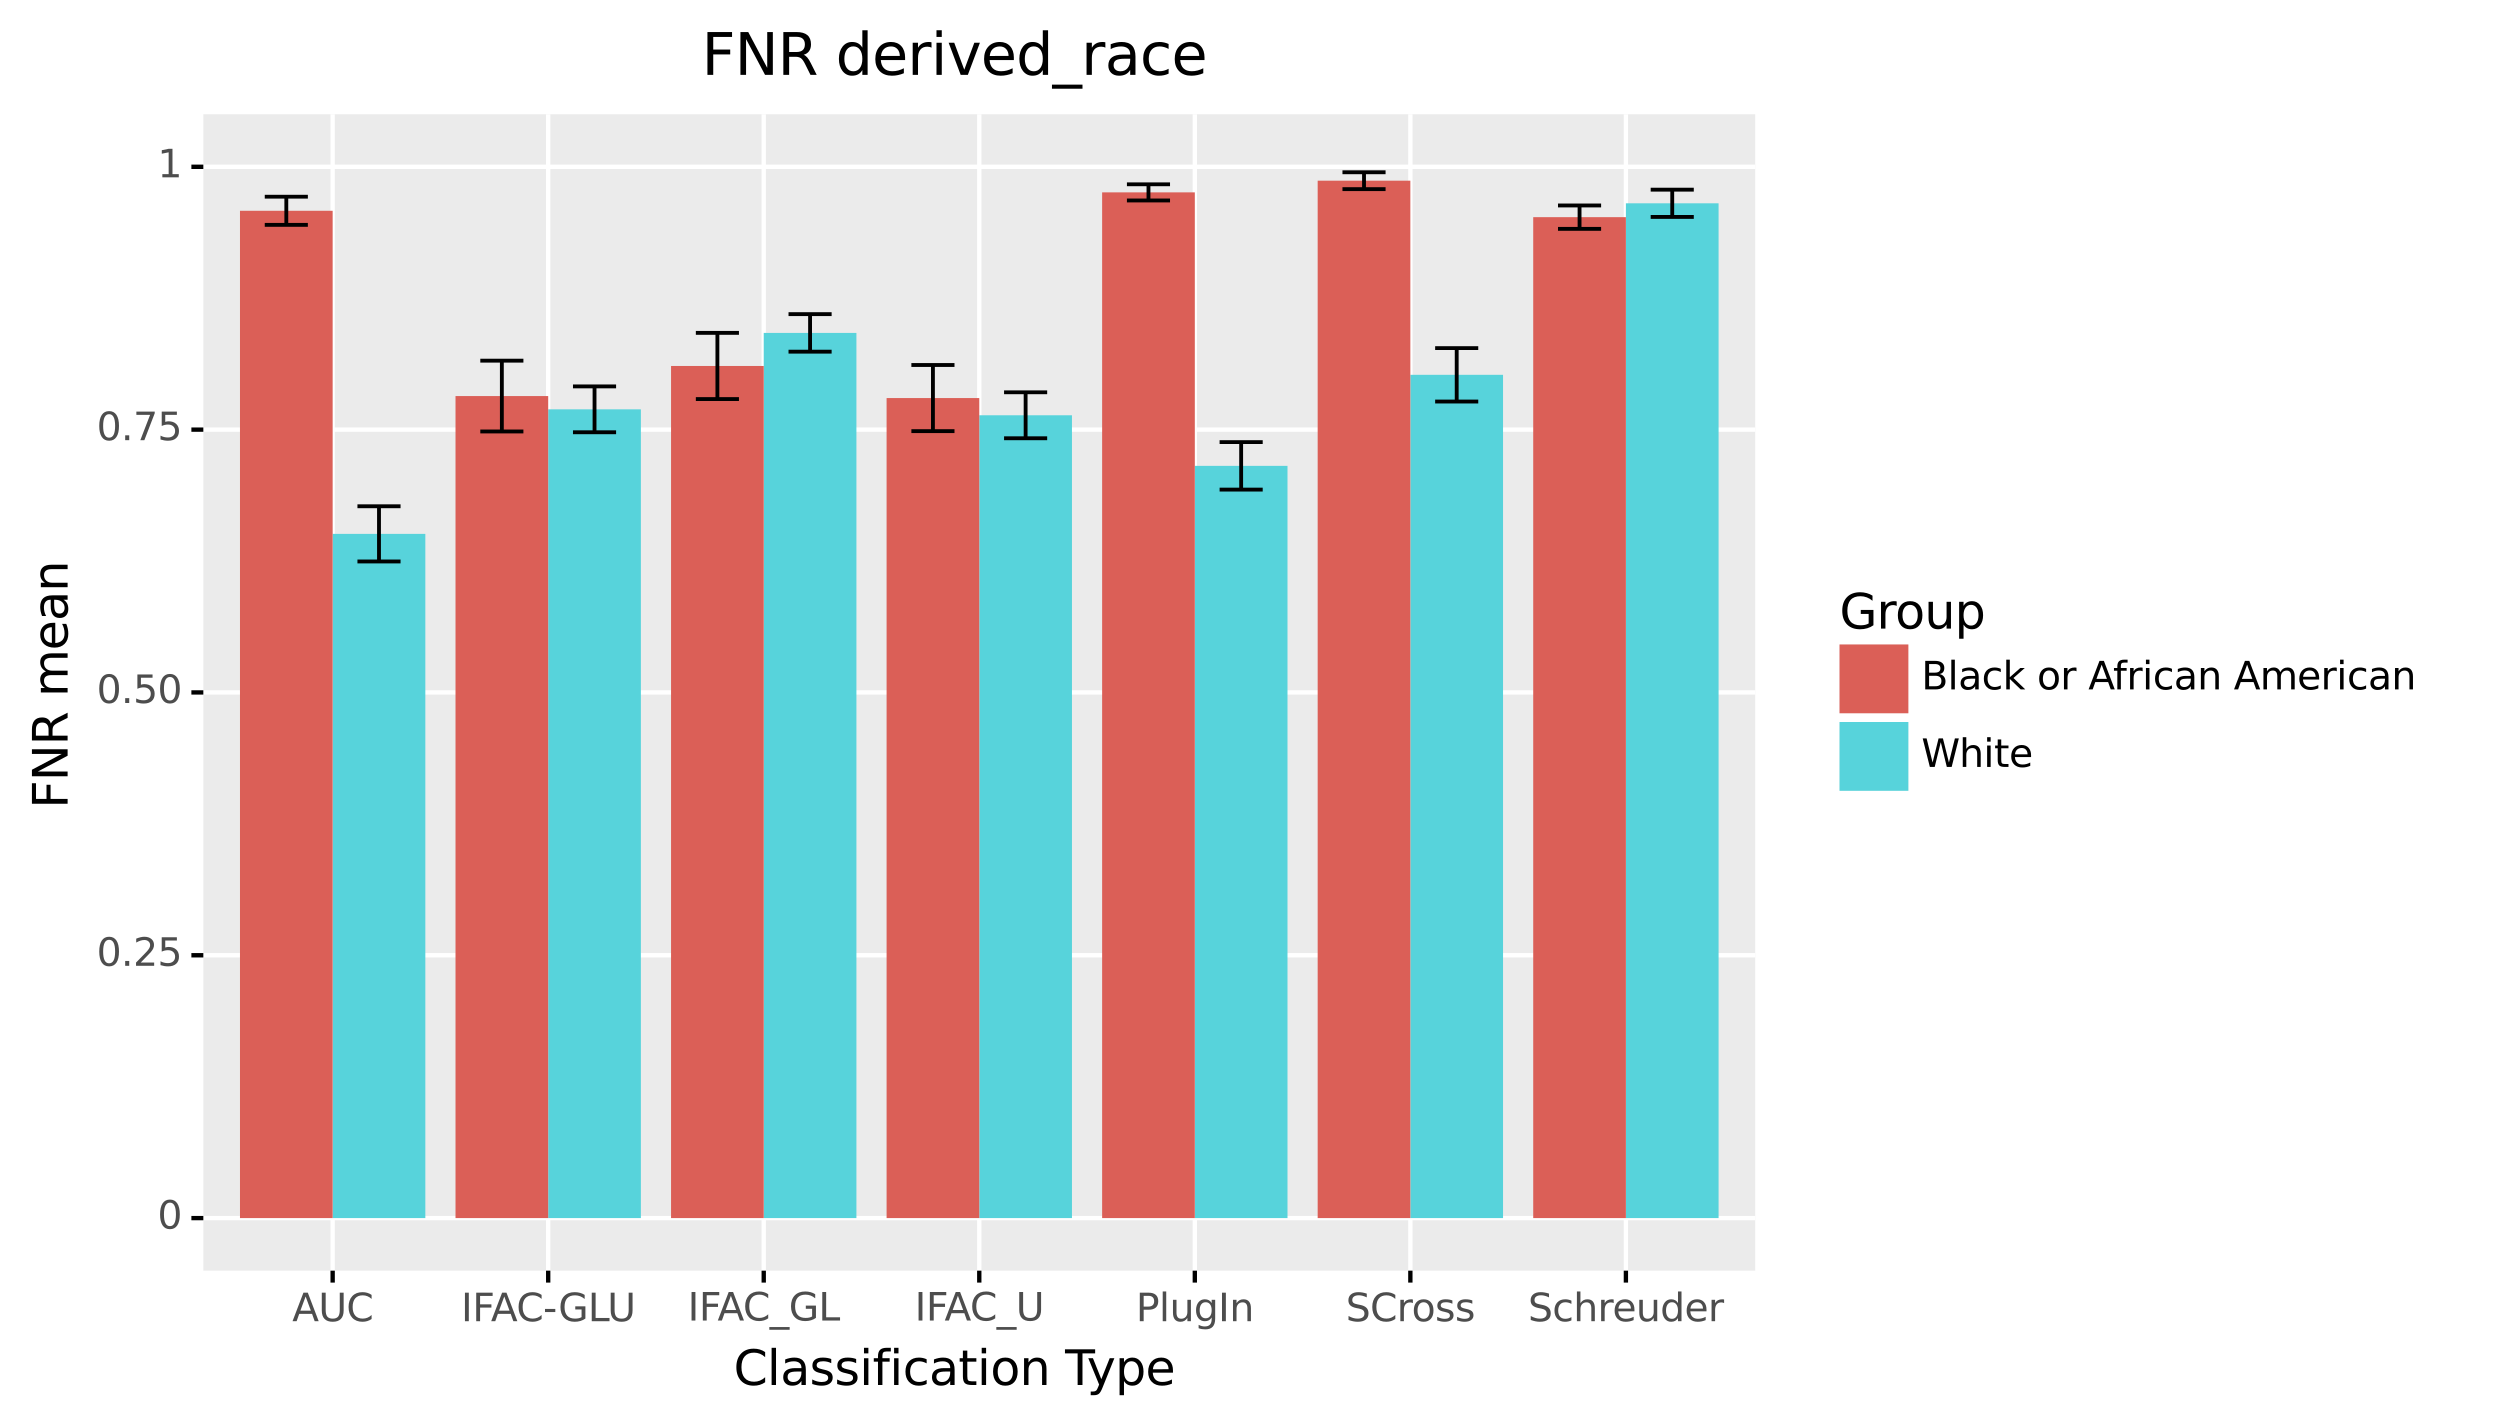 <?xml version="1.0" encoding="utf-8" standalone="no"?>
<!DOCTYPE svg PUBLIC "-//W3C//DTD SVG 1.1//EN"
  "http://www.w3.org/Graphics/SVG/1.1/DTD/svg11.dtd">
<svg xmlns:xlink="http://www.w3.org/1999/xlink" width="575.298pt" height="328.203pt" viewBox="0 0 575.298 328.203" xmlns="http://www.w3.org/2000/svg" version="1.1">
 <rect x="0" y="0" width="575.298" height="328.203" fill="#808080" stroke="none"/>
 <defs>
  <style type="text/css">*{stroke-linejoin: round; stroke-linecap: butt}</style>
 </defs>
 <g id="figure_1">
  <g id="patch_1">
   <path d="M 0 328.203 
L 575.298 328.203 
L 575.298 0 
L 0 0 
z
" style="fill: #ffffff; stroke: #ffffff; stroke-linejoin: miter"/>
  </g>
  <g id="axes_1">
   <g id="patch_2">
    <path d="M 46.79 292.401 
L 403.91 292.401 
L 403.91 26.289 
L 46.79 26.289 
z
" style="fill: #ebebeb"/>
   </g>
   <g id="matplotlib.axis_1">
    <g id="xtick_1">
     <g id="line2d_1">
      <path d="M 76.55 292.401 
L 76.55 26.289 
" clip-path="url(#p92690971a1)" style="fill: none; stroke: #ffffff"/>
     </g>
     <g id="line2d_2">
      <path d="M 76.55 292.401 
" style="fill: none; stroke: #333333; stroke-width: 1.5"/>
      <defs>
       <path id="m8b3fe64eb5" d="M 0 0 
L 0 2.75 
" style="stroke: #000000"/>
      </defs>
      <g>
       <use xlink:href="#m8b3fe64eb5" x="76.55" y="292.401" style="fill: #333333; stroke: #000000"/>
      </g>
     </g>
     <g id="text_1">
      <!-- AUC -->
      <g style="fill: #4d4d4d" transform="translate(67.247 304.038)scale(0.088 -0.088)">
       <defs>
        <path id="DejaVuSans-41" d="M 2188 4044 
L 1331 1722 
L 3047 1722 
L 2188 4044 
z
M 1831 4666 
L 2547 4666 
L 4325 0 
L 3669 0 
L 3244 1197 
L 1141 1197 
L 716 0 
L 50 0 
L 1831 4666 
z
" transform="scale(0.016)"/>
        <path id="DejaVuSans-55" d="M 556 4666 
L 1191 4666 
L 1191 1831 
Q 1191 1081 1462 751 
Q 1734 422 2344 422 
Q 2950 422 3222 751 
Q 3494 1081 3494 1831 
L 3494 4666 
L 4128 4666 
L 4128 1753 
Q 4128 841 3676 375 
Q 3225 -91 2344 -91 
Q 1459 -91 1007 375 
Q 556 841 556 1753 
L 556 4666 
z
" transform="scale(0.016)"/>
        <path id="DejaVuSans-43" d="M 4122 4306 
L 4122 3641 
Q 3803 3938 3442 4084 
Q 3081 4231 2675 4231 
Q 1875 4231 1450 3742 
Q 1025 3253 1025 2328 
Q 1025 1406 1450 917 
Q 1875 428 2675 428 
Q 3081 428 3442 575 
Q 3803 722 4122 1019 
L 4122 359 
Q 3791 134 3420 21 
Q 3050 -91 2638 -91 
Q 1578 -91 968 557 
Q 359 1206 359 2328 
Q 359 3453 968 4101 
Q 1578 4750 2638 4750 
Q 3056 4750 3426 4639 
Q 3797 4528 4122 4306 
z
" transform="scale(0.016)"/>
       </defs>
       <use xlink:href="#DejaVuSans-41"/>
       <use xlink:href="#DejaVuSans-55" x="68.408"/>
       <use xlink:href="#DejaVuSans-43" x="141.602"/>
      </g>
     </g>
    </g>
    <g id="xtick_2">
     <g id="line2d_3">
      <path d="M 126.15 292.401 
L 126.15 26.289 
" clip-path="url(#p92690971a1)" style="fill: none; stroke: #ffffff"/>
     </g>
     <g id="line2d_4">
      <path d="M 126.15 292.401 
" style="fill: none; stroke: #333333; stroke-width: 1.5"/>
      <g>
       <use xlink:href="#m8b3fe64eb5" x="126.15" y="292.401" style="fill: #333333; stroke: #000000"/>
      </g>
     </g>
     <g id="text_2">
      <!-- IFAC-GLU -->
      <g style="fill: #4d4d4d" transform="translate(106.109 304.038)scale(0.088 -0.088)">
       <defs>
        <path id="DejaVuSans-49" d="M 628 4666 
L 1259 4666 
L 1259 0 
L 628 0 
L 628 4666 
z
" transform="scale(0.016)"/>
        <path id="DejaVuSans-46" d="M 628 4666 
L 3309 4666 
L 3309 4134 
L 1259 4134 
L 1259 2759 
L 3109 2759 
L 3109 2228 
L 1259 2228 
L 1259 0 
L 628 0 
L 628 4666 
z
" transform="scale(0.016)"/>
        <path id="DejaVuSans-2d" d="M 313 2009 
L 1997 2009 
L 1997 1497 
L 313 1497 
L 313 2009 
z
" transform="scale(0.016)"/>
        <path id="DejaVuSans-47" d="M 3809 666 
L 3809 1919 
L 2778 1919 
L 2778 2438 
L 4434 2438 
L 4434 434 
Q 4069 175 3628 42 
Q 3188 -91 2688 -91 
Q 1594 -91 976 548 
Q 359 1188 359 2328 
Q 359 3472 976 4111 
Q 1594 4750 2688 4750 
Q 3144 4750 3555 4637 
Q 3966 4525 4313 4306 
L 4313 3634 
Q 3963 3931 3569 4081 
Q 3175 4231 2741 4231 
Q 1884 4231 1454 3753 
Q 1025 3275 1025 2328 
Q 1025 1384 1454 906 
Q 1884 428 2741 428 
Q 3075 428 3337 486 
Q 3600 544 3809 666 
z
" transform="scale(0.016)"/>
        <path id="DejaVuSans-4c" d="M 628 4666 
L 1259 4666 
L 1259 531 
L 3531 531 
L 3531 0 
L 628 0 
L 628 4666 
z
" transform="scale(0.016)"/>
       </defs>
       <use xlink:href="#DejaVuSans-49"/>
       <use xlink:href="#DejaVuSans-46" x="29.492"/>
       <use xlink:href="#DejaVuSans-41" x="77.887"/>
       <use xlink:href="#DejaVuSans-43" x="144.545"/>
       <use xlink:href="#DejaVuSans-2d" x="214.369"/>
       <use xlink:href="#DejaVuSans-47" x="254.078"/>
       <use xlink:href="#DejaVuSans-4c" x="331.568"/>
       <use xlink:href="#DejaVuSans-55" x="382.281"/>
      </g>
     </g>
    </g>
    <g id="xtick_3">
     <g id="line2d_5">
      <path d="M 175.75 292.401 
L 175.75 26.289 
" clip-path="url(#p92690971a1)" style="fill: none; stroke: #ffffff"/>
     </g>
     <g id="line2d_6">
      <path d="M 175.75 292.401 
" style="fill: none; stroke: #333333; stroke-width: 1.5"/>
      <g>
       <use xlink:href="#m8b3fe64eb5" x="175.75" y="292.401" style="fill: #333333; stroke: #000000"/>
      </g>
     </g>
     <g id="text_3">
      <!-- IFAC_GL -->
      <g style="fill: #4d4d4d" transform="translate(158.256 303.882)scale(0.088 -0.088)">
       <defs>
        <path id="DejaVuSans-5f" d="M 3263 -1063 
L 3263 -1509 
L -63 -1509 
L -63 -1063 
L 3263 -1063 
z
" transform="scale(0.016)"/>
       </defs>
       <use xlink:href="#DejaVuSans-49"/>
       <use xlink:href="#DejaVuSans-46" x="29.492"/>
       <use xlink:href="#DejaVuSans-41" x="77.887"/>
       <use xlink:href="#DejaVuSans-43" x="144.545"/>
       <use xlink:href="#DejaVuSans-5f" x="214.369"/>
       <use xlink:href="#DejaVuSans-47" x="264.369"/>
       <use xlink:href="#DejaVuSans-4c" x="341.859"/>
      </g>
     </g>
    </g>
    <g id="xtick_4">
     <g id="line2d_7">
      <path d="M 225.35 292.401 
L 225.35 26.289 
" clip-path="url(#p92690971a1)" style="fill: none; stroke: #ffffff"/>
     </g>
     <g id="line2d_8">
      <path d="M 225.35 292.401 
" style="fill: none; stroke: #333333; stroke-width: 1.5"/>
      <g>
       <use xlink:href="#m8b3fe64eb5" x="225.35" y="292.401" style="fill: #333333; stroke: #000000"/>
      </g>
     </g>
     <g id="text_4">
      <!-- IFAC_U -->
      <g style="fill: #4d4d4d" transform="translate(210.497 303.882)scale(0.088 -0.088)">
       <use xlink:href="#DejaVuSans-49"/>
       <use xlink:href="#DejaVuSans-46" x="29.492"/>
       <use xlink:href="#DejaVuSans-41" x="77.887"/>
       <use xlink:href="#DejaVuSans-43" x="144.545"/>
       <use xlink:href="#DejaVuSans-5f" x="214.369"/>
       <use xlink:href="#DejaVuSans-55" x="264.369"/>
      </g>
     </g>
    </g>
    <g id="xtick_5">
     <g id="line2d_9">
      <path d="M 274.95 292.401 
L 274.95 26.289 
" clip-path="url(#p92690971a1)" style="fill: none; stroke: #ffffff"/>
     </g>
     <g id="line2d_10">
      <path d="M 274.95 292.401 
" style="fill: none; stroke: #333333; stroke-width: 1.5"/>
      <g>
       <use xlink:href="#m8b3fe64eb5" x="274.95" y="292.401" style="fill: #333333; stroke: #000000"/>
      </g>
     </g>
     <g id="text_5">
      <!-- PlugIn -->
      <g style="fill: #4d4d4d" transform="translate(261.406 304.038)scale(0.088 -0.088)">
       <defs>
        <path id="DejaVuSans-50" d="M 1259 4147 
L 1259 2394 
L 2053 2394 
Q 2494 2394 2734 2622 
Q 2975 2850 2975 3272 
Q 2975 3691 2734 3919 
Q 2494 4147 2053 4147 
L 1259 4147 
z
M 628 4666 
L 2053 4666 
Q 2838 4666 3239 4311 
Q 3641 3956 3641 3272 
Q 3641 2581 3239 2228 
Q 2838 1875 2053 1875 
L 1259 1875 
L 1259 0 
L 628 0 
L 628 4666 
z
" transform="scale(0.016)"/>
        <path id="DejaVuSans-6c" d="M 603 4863 
L 1178 4863 
L 1178 0 
L 603 0 
L 603 4863 
z
" transform="scale(0.016)"/>
        <path id="DejaVuSans-75" d="M 544 1381 
L 544 3500 
L 1119 3500 
L 1119 1403 
Q 1119 906 1312 657 
Q 1506 409 1894 409 
Q 2359 409 2629 706 
Q 2900 1003 2900 1516 
L 2900 3500 
L 3475 3500 
L 3475 0 
L 2900 0 
L 2900 538 
Q 2691 219 2414 64 
Q 2138 -91 1772 -91 
Q 1169 -91 856 284 
Q 544 659 544 1381 
z
M 1991 3584 
L 1991 3584 
z
" transform="scale(0.016)"/>
        <path id="DejaVuSans-67" d="M 2906 1791 
Q 2906 2416 2648 2759 
Q 2391 3103 1925 3103 
Q 1463 3103 1205 2759 
Q 947 2416 947 1791 
Q 947 1169 1205 825 
Q 1463 481 1925 481 
Q 2391 481 2648 825 
Q 2906 1169 2906 1791 
z
M 3481 434 
Q 3481 -459 3084 -895 
Q 2688 -1331 1869 -1331 
Q 1566 -1331 1297 -1286 
Q 1028 -1241 775 -1147 
L 775 -588 
Q 1028 -725 1275 -790 
Q 1522 -856 1778 -856 
Q 2344 -856 2625 -561 
Q 2906 -266 2906 331 
L 2906 616 
Q 2728 306 2450 153 
Q 2172 0 1784 0 
Q 1141 0 747 490 
Q 353 981 353 1791 
Q 353 2603 747 3093 
Q 1141 3584 1784 3584 
Q 2172 3584 2450 3431 
Q 2728 3278 2906 2969 
L 2906 3500 
L 3481 3500 
L 3481 434 
z
" transform="scale(0.016)"/>
        <path id="DejaVuSans-6e" d="M 3513 2113 
L 3513 0 
L 2938 0 
L 2938 2094 
Q 2938 2591 2744 2837 
Q 2550 3084 2163 3084 
Q 1697 3084 1428 2787 
Q 1159 2491 1159 1978 
L 1159 0 
L 581 0 
L 581 3500 
L 1159 3500 
L 1159 2956 
Q 1366 3272 1645 3428 
Q 1925 3584 2291 3584 
Q 2894 3584 3203 3211 
Q 3513 2838 3513 2113 
z
" transform="scale(0.016)"/>
       </defs>
       <use xlink:href="#DejaVuSans-50"/>
       <use xlink:href="#DejaVuSans-6c" x="60.303"/>
       <use xlink:href="#DejaVuSans-75" x="88.086"/>
       <use xlink:href="#DejaVuSans-67" x="151.465"/>
       <use xlink:href="#DejaVuSans-49" x="214.941"/>
       <use xlink:href="#DejaVuSans-6e" x="244.434"/>
      </g>
     </g>
    </g>
    <g id="xtick_6">
     <g id="line2d_11">
      <path d="M 324.55 292.401 
L 324.55 26.289 
" clip-path="url(#p92690971a1)" style="fill: none; stroke: #ffffff"/>
     </g>
     <g id="line2d_12">
      <path d="M 324.55 292.401 
" style="fill: none; stroke: #333333; stroke-width: 1.5"/>
      <g>
       <use xlink:href="#m8b3fe64eb5" x="324.55" y="292.401" style="fill: #333333; stroke: #000000"/>
      </g>
     </g>
     <g id="text_6">
      <!-- SCross -->
      <g style="fill: #4d4d4d" transform="translate(309.698 304.038)scale(0.088 -0.088)">
       <defs>
        <path id="DejaVuSans-53" d="M 3425 4513 
L 3425 3897 
Q 3066 4069 2747 4153 
Q 2428 4238 2131 4238 
Q 1616 4238 1336 4038 
Q 1056 3838 1056 3469 
Q 1056 3159 1242 3001 
Q 1428 2844 1947 2747 
L 2328 2669 
Q 3034 2534 3370 2195 
Q 3706 1856 3706 1288 
Q 3706 609 3251 259 
Q 2797 -91 1919 -91 
Q 1588 -91 1214 -16 
Q 841 59 441 206 
L 441 856 
Q 825 641 1194 531 
Q 1563 422 1919 422 
Q 2459 422 2753 634 
Q 3047 847 3047 1241 
Q 3047 1584 2836 1778 
Q 2625 1972 2144 2069 
L 1759 2144 
Q 1053 2284 737 2584 
Q 422 2884 422 3419 
Q 422 4038 858 4394 
Q 1294 4750 2059 4750 
Q 2388 4750 2728 4690 
Q 3069 4631 3425 4513 
z
" transform="scale(0.016)"/>
        <path id="DejaVuSans-72" d="M 2631 2963 
Q 2534 3019 2420 3045 
Q 2306 3072 2169 3072 
Q 1681 3072 1420 2755 
Q 1159 2438 1159 1844 
L 1159 0 
L 581 0 
L 581 3500 
L 1159 3500 
L 1159 2956 
Q 1341 3275 1631 3429 
Q 1922 3584 2338 3584 
Q 2397 3584 2469 3576 
Q 2541 3569 2628 3553 
L 2631 2963 
z
" transform="scale(0.016)"/>
        <path id="DejaVuSans-6f" d="M 1959 3097 
Q 1497 3097 1228 2736 
Q 959 2375 959 1747 
Q 959 1119 1226 758 
Q 1494 397 1959 397 
Q 2419 397 2687 759 
Q 2956 1122 2956 1747 
Q 2956 2369 2687 2733 
Q 2419 3097 1959 3097 
z
M 1959 3584 
Q 2709 3584 3137 3096 
Q 3566 2609 3566 1747 
Q 3566 888 3137 398 
Q 2709 -91 1959 -91 
Q 1206 -91 779 398 
Q 353 888 353 1747 
Q 353 2609 779 3096 
Q 1206 3584 1959 3584 
z
" transform="scale(0.016)"/>
        <path id="DejaVuSans-73" d="M 2834 3397 
L 2834 2853 
Q 2591 2978 2328 3040 
Q 2066 3103 1784 3103 
Q 1356 3103 1142 2972 
Q 928 2841 928 2578 
Q 928 2378 1081 2264 
Q 1234 2150 1697 2047 
L 1894 2003 
Q 2506 1872 2764 1633 
Q 3022 1394 3022 966 
Q 3022 478 2636 193 
Q 2250 -91 1575 -91 
Q 1294 -91 989 -36 
Q 684 19 347 128 
L 347 722 
Q 666 556 975 473 
Q 1284 391 1588 391 
Q 1994 391 2212 530 
Q 2431 669 2431 922 
Q 2431 1156 2273 1281 
Q 2116 1406 1581 1522 
L 1381 1569 
Q 847 1681 609 1914 
Q 372 2147 372 2553 
Q 372 3047 722 3315 
Q 1072 3584 1716 3584 
Q 2034 3584 2315 3537 
Q 2597 3491 2834 3397 
z
" transform="scale(0.016)"/>
       </defs>
       <use xlink:href="#DejaVuSans-53"/>
       <use xlink:href="#DejaVuSans-43" x="63.477"/>
       <use xlink:href="#DejaVuSans-72" x="133.301"/>
       <use xlink:href="#DejaVuSans-6f" x="172.164"/>
       <use xlink:href="#DejaVuSans-73" x="233.346"/>
       <use xlink:href="#DejaVuSans-73" x="285.445"/>
      </g>
     </g>
    </g>
    <g id="xtick_7">
     <g id="line2d_13">
      <path d="M 374.15 292.401 
L 374.15 26.289 
" clip-path="url(#p92690971a1)" style="fill: none; stroke: #ffffff"/>
     </g>
     <g id="line2d_14">
      <path d="M 374.15 292.401 
" style="fill: none; stroke: #333333; stroke-width: 1.5"/>
      <g>
       <use xlink:href="#m8b3fe64eb5" x="374.15" y="292.401" style="fill: #333333; stroke: #000000"/>
      </g>
     </g>
     <g id="text_7">
      <!-- Schreuder -->
      <g style="fill: #4d4d4d" transform="translate(351.633 304.038)scale(0.088 -0.088)">
       <defs>
        <path id="DejaVuSans-63" d="M 3122 3366 
L 3122 2828 
Q 2878 2963 2633 3030 
Q 2388 3097 2138 3097 
Q 1578 3097 1268 2742 
Q 959 2388 959 1747 
Q 959 1106 1268 751 
Q 1578 397 2138 397 
Q 2388 397 2633 464 
Q 2878 531 3122 666 
L 3122 134 
Q 2881 22 2623 -34 
Q 2366 -91 2075 -91 
Q 1284 -91 818 406 
Q 353 903 353 1747 
Q 353 2603 823 3093 
Q 1294 3584 2113 3584 
Q 2378 3584 2631 3529 
Q 2884 3475 3122 3366 
z
" transform="scale(0.016)"/>
        <path id="DejaVuSans-68" d="M 3513 2113 
L 3513 0 
L 2938 0 
L 2938 2094 
Q 2938 2591 2744 2837 
Q 2550 3084 2163 3084 
Q 1697 3084 1428 2787 
Q 1159 2491 1159 1978 
L 1159 0 
L 581 0 
L 581 4863 
L 1159 4863 
L 1159 2956 
Q 1366 3272 1645 3428 
Q 1925 3584 2291 3584 
Q 2894 3584 3203 3211 
Q 3513 2838 3513 2113 
z
" transform="scale(0.016)"/>
        <path id="DejaVuSans-65" d="M 3597 1894 
L 3597 1613 
L 953 1613 
Q 991 1019 1311 708 
Q 1631 397 2203 397 
Q 2534 397 2845 478 
Q 3156 559 3463 722 
L 3463 178 
Q 3153 47 2828 -22 
Q 2503 -91 2169 -91 
Q 1331 -91 842 396 
Q 353 884 353 1716 
Q 353 2575 817 3079 
Q 1281 3584 2069 3584 
Q 2775 3584 3186 3129 
Q 3597 2675 3597 1894 
z
M 3022 2063 
Q 3016 2534 2758 2815 
Q 2500 3097 2075 3097 
Q 1594 3097 1305 2825 
Q 1016 2553 972 2059 
L 3022 2063 
z
" transform="scale(0.016)"/>
        <path id="DejaVuSans-64" d="M 2906 2969 
L 2906 4863 
L 3481 4863 
L 3481 0 
L 2906 0 
L 2906 525 
Q 2725 213 2448 61 
Q 2172 -91 1784 -91 
Q 1150 -91 751 415 
Q 353 922 353 1747 
Q 353 2572 751 3078 
Q 1150 3584 1784 3584 
Q 2172 3584 2448 3432 
Q 2725 3281 2906 2969 
z
M 947 1747 
Q 947 1113 1208 752 
Q 1469 391 1925 391 
Q 2381 391 2643 752 
Q 2906 1113 2906 1747 
Q 2906 2381 2643 2742 
Q 2381 3103 1925 3103 
Q 1469 3103 1208 2742 
Q 947 2381 947 1747 
z
" transform="scale(0.016)"/>
       </defs>
       <use xlink:href="#DejaVuSans-53"/>
       <use xlink:href="#DejaVuSans-63" x="63.477"/>
       <use xlink:href="#DejaVuSans-68" x="118.457"/>
       <use xlink:href="#DejaVuSans-72" x="181.836"/>
       <use xlink:href="#DejaVuSans-65" x="220.699"/>
       <use xlink:href="#DejaVuSans-75" x="282.223"/>
       <use xlink:href="#DejaVuSans-64" x="345.602"/>
       <use xlink:href="#DejaVuSans-65" x="409.078"/>
       <use xlink:href="#DejaVuSans-72" x="470.602"/>
      </g>
     </g>
    </g>
    <g id="text_8">
     <!-- Classification Type -->
     <g transform="translate(168.82 318.715)scale(0.11 -0.11)">
      <defs>
       <path id="DejaVuSans-61" d="M 2194 1759 
Q 1497 1759 1228 1600 
Q 959 1441 959 1056 
Q 959 750 1161 570 
Q 1363 391 1709 391 
Q 2188 391 2477 730 
Q 2766 1069 2766 1631 
L 2766 1759 
L 2194 1759 
z
M 3341 1997 
L 3341 0 
L 2766 0 
L 2766 531 
Q 2569 213 2275 61 
Q 1981 -91 1556 -91 
Q 1019 -91 701 211 
Q 384 513 384 1019 
Q 384 1609 779 1909 
Q 1175 2209 1959 2209 
L 2766 2209 
L 2766 2266 
Q 2766 2663 2505 2880 
Q 2244 3097 1772 3097 
Q 1472 3097 1187 3025 
Q 903 2953 641 2809 
L 641 3341 
Q 956 3463 1253 3523 
Q 1550 3584 1831 3584 
Q 2591 3584 2966 3190 
Q 3341 2797 3341 1997 
z
" transform="scale(0.016)"/>
       <path id="DejaVuSans-69" d="M 603 3500 
L 1178 3500 
L 1178 0 
L 603 0 
L 603 3500 
z
M 603 4863 
L 1178 4863 
L 1178 4134 
L 603 4134 
L 603 4863 
z
" transform="scale(0.016)"/>
       <path id="DejaVuSans-66" d="M 2375 4863 
L 2375 4384 
L 1825 4384 
Q 1516 4384 1395 4259 
Q 1275 4134 1275 3809 
L 1275 3500 
L 2222 3500 
L 2222 3053 
L 1275 3053 
L 1275 0 
L 697 0 
L 697 3053 
L 147 3053 
L 147 3500 
L 697 3500 
L 697 3744 
Q 697 4328 969 4595 
Q 1241 4863 1831 4863 
L 2375 4863 
z
" transform="scale(0.016)"/>
       <path id="DejaVuSans-74" d="M 1172 4494 
L 1172 3500 
L 2356 3500 
L 2356 3053 
L 1172 3053 
L 1172 1153 
Q 1172 725 1289 603 
Q 1406 481 1766 481 
L 2356 481 
L 2356 0 
L 1766 0 
Q 1100 0 847 248 
Q 594 497 594 1153 
L 594 3053 
L 172 3053 
L 172 3500 
L 594 3500 
L 594 4494 
L 1172 4494 
z
" transform="scale(0.016)"/>
       <path id="DejaVuSans-20" transform="scale(0.016)"/>
       <path id="DejaVuSans-54" d="M -19 4666 
L 3928 4666 
L 3928 4134 
L 2272 4134 
L 2272 0 
L 1638 0 
L 1638 4134 
L -19 4134 
L -19 4666 
z
" transform="scale(0.016)"/>
       <path id="DejaVuSans-79" d="M 2059 -325 
Q 1816 -950 1584 -1140 
Q 1353 -1331 966 -1331 
L 506 -1331 
L 506 -850 
L 844 -850 
Q 1081 -850 1212 -737 
Q 1344 -625 1503 -206 
L 1606 56 
L 191 3500 
L 800 3500 
L 1894 763 
L 2988 3500 
L 3597 3500 
L 2059 -325 
z
" transform="scale(0.016)"/>
       <path id="DejaVuSans-70" d="M 1159 525 
L 1159 -1331 
L 581 -1331 
L 581 3500 
L 1159 3500 
L 1159 2969 
Q 1341 3281 1617 3432 
Q 1894 3584 2278 3584 
Q 2916 3584 3314 3078 
Q 3713 2572 3713 1747 
Q 3713 922 3314 415 
Q 2916 -91 2278 -91 
Q 1894 -91 1617 61 
Q 1341 213 1159 525 
z
M 3116 1747 
Q 3116 2381 2855 2742 
Q 2594 3103 2138 3103 
Q 1681 3103 1420 2742 
Q 1159 2381 1159 1747 
Q 1159 1113 1420 752 
Q 1681 391 2138 391 
Q 2594 391 2855 752 
Q 3116 1113 3116 1747 
z
" transform="scale(0.016)"/>
      </defs>
      <use xlink:href="#DejaVuSans-43"/>
      <use xlink:href="#DejaVuSans-6c" x="69.824"/>
      <use xlink:href="#DejaVuSans-61" x="97.607"/>
      <use xlink:href="#DejaVuSans-73" x="158.887"/>
      <use xlink:href="#DejaVuSans-73" x="210.986"/>
      <use xlink:href="#DejaVuSans-69" x="263.086"/>
      <use xlink:href="#DejaVuSans-66" x="290.869"/>
      <use xlink:href="#DejaVuSans-69" x="326.074"/>
      <use xlink:href="#DejaVuSans-63" x="353.857"/>
      <use xlink:href="#DejaVuSans-61" x="408.838"/>
      <use xlink:href="#DejaVuSans-74" x="470.117"/>
      <use xlink:href="#DejaVuSans-69" x="509.326"/>
      <use xlink:href="#DejaVuSans-6f" x="537.109"/>
      <use xlink:href="#DejaVuSans-6e" x="598.291"/>
      <use xlink:href="#DejaVuSans-20" x="661.67"/>
      <use xlink:href="#DejaVuSans-54" x="693.457"/>
      <use xlink:href="#DejaVuSans-79" x="738.916"/>
      <use xlink:href="#DejaVuSans-70" x="798.096"/>
      <use xlink:href="#DejaVuSans-65" x="861.572"/>
     </g>
    </g>
   </g>
   <g id="matplotlib.axis_2">
    <g id="ytick_1">
     <g id="line2d_15">
      <path d="M 46.79 280.305 
L 403.91 280.305 
" clip-path="url(#p92690971a1)" style="fill: none; stroke: #ffffff"/>
     </g>
     <g id="line2d_16">
      <path d="M 46.79 280.305 
" style="fill: none; stroke: #333333; stroke-width: 1.5"/>
      <defs>
       <path id="m48b74f4eac" d="M 0 0 
L -2.75 0 
" style="stroke: #000000"/>
      </defs>
      <g>
       <use xlink:href="#m48b74f4eac" x="46.79" y="280.305" style="fill: #333333; stroke: #000000"/>
      </g>
     </g>
     <g id="text_9">
      <!-- 0 -->
      <g style="fill: #4d4d4d" transform="translate(36.241 282.733)scale(0.088 -0.088)">
       <defs>
        <path id="DejaVuSans-30" d="M 2034 4250 
Q 1547 4250 1301 3770 
Q 1056 3291 1056 2328 
Q 1056 1369 1301 889 
Q 1547 409 2034 409 
Q 2525 409 2770 889 
Q 3016 1369 3016 2328 
Q 3016 3291 2770 3770 
Q 2525 4250 2034 4250 
z
M 2034 4750 
Q 2819 4750 3233 4129 
Q 3647 3509 3647 2328 
Q 3647 1150 3233 529 
Q 2819 -91 2034 -91 
Q 1250 -91 836 529 
Q 422 1150 422 2328 
Q 422 3509 836 4129 
Q 1250 4750 2034 4750 
z
" transform="scale(0.016)"/>
       </defs>
       <use xlink:href="#DejaVuSans-30"/>
      </g>
     </g>
    </g>
    <g id="ytick_2">
     <g id="line2d_17">
      <path d="M 46.79 219.825 
L 403.91 219.825 
" clip-path="url(#p92690971a1)" style="fill: none; stroke: #ffffff"/>
     </g>
     <g id="line2d_18">
      <path d="M 46.79 219.825 
" style="fill: none; stroke: #333333; stroke-width: 1.5"/>
      <g>
       <use xlink:href="#m48b74f4eac" x="46.79" y="219.825" style="fill: #333333; stroke: #000000"/>
      </g>
     </g>
     <g id="text_10">
      <!-- 0.25 -->
      <g style="fill: #4d4d4d" transform="translate(22.246 222.253)scale(0.088 -0.088)">
       <defs>
        <path id="DejaVuSans-2e" d="M 684 794 
L 1344 794 
L 1344 0 
L 684 0 
L 684 794 
z
" transform="scale(0.016)"/>
        <path id="DejaVuSans-32" d="M 1228 531 
L 3431 531 
L 3431 0 
L 469 0 
L 469 531 
Q 828 903 1448 1529 
Q 2069 2156 2228 2338 
Q 2531 2678 2651 2914 
Q 2772 3150 2772 3378 
Q 2772 3750 2511 3984 
Q 2250 4219 1831 4219 
Q 1534 4219 1204 4116 
Q 875 4013 500 3803 
L 500 4441 
Q 881 4594 1212 4672 
Q 1544 4750 1819 4750 
Q 2544 4750 2975 4387 
Q 3406 4025 3406 3419 
Q 3406 3131 3298 2873 
Q 3191 2616 2906 2266 
Q 2828 2175 2409 1742 
Q 1991 1309 1228 531 
z
" transform="scale(0.016)"/>
        <path id="DejaVuSans-35" d="M 691 4666 
L 3169 4666 
L 3169 4134 
L 1269 4134 
L 1269 2991 
Q 1406 3038 1543 3061 
Q 1681 3084 1819 3084 
Q 2600 3084 3056 2656 
Q 3513 2228 3513 1497 
Q 3513 744 3044 326 
Q 2575 -91 1722 -91 
Q 1428 -91 1123 -41 
Q 819 9 494 109 
L 494 744 
Q 775 591 1075 516 
Q 1375 441 1709 441 
Q 2250 441 2565 725 
Q 2881 1009 2881 1497 
Q 2881 1984 2565 2268 
Q 2250 2553 1709 2553 
Q 1456 2553 1204 2497 
Q 953 2441 691 2322 
L 691 4666 
z
" transform="scale(0.016)"/>
       </defs>
       <use xlink:href="#DejaVuSans-30"/>
       <use xlink:href="#DejaVuSans-2e" x="63.623"/>
       <use xlink:href="#DejaVuSans-32" x="95.41"/>
       <use xlink:href="#DejaVuSans-35" x="159.033"/>
      </g>
     </g>
    </g>
    <g id="ytick_3">
     <g id="line2d_19">
      <path d="M 46.79 159.345 
L 403.91 159.345 
" clip-path="url(#p92690971a1)" style="fill: none; stroke: #ffffff"/>
     </g>
     <g id="line2d_20">
      <path d="M 46.79 159.345 
" style="fill: none; stroke: #333333; stroke-width: 1.5"/>
      <g>
       <use xlink:href="#m48b74f4eac" x="46.79" y="159.345" style="fill: #333333; stroke: #000000"/>
      </g>
     </g>
     <g id="text_11">
      <!-- 0.50 -->
      <g style="fill: #4d4d4d" transform="translate(22.246 161.773)scale(0.088 -0.088)">
       <use xlink:href="#DejaVuSans-30"/>
       <use xlink:href="#DejaVuSans-2e" x="63.623"/>
       <use xlink:href="#DejaVuSans-35" x="95.41"/>
       <use xlink:href="#DejaVuSans-30" x="159.033"/>
      </g>
     </g>
    </g>
    <g id="ytick_4">
     <g id="line2d_21">
      <path d="M 46.79 98.865 
L 403.91 98.865 
" clip-path="url(#p92690971a1)" style="fill: none; stroke: #ffffff"/>
     </g>
     <g id="line2d_22">
      <path d="M 46.79 98.865 
" style="fill: none; stroke: #333333; stroke-width: 1.5"/>
      <g>
       <use xlink:href="#m48b74f4eac" x="46.79" y="98.865" style="fill: #333333; stroke: #000000"/>
      </g>
     </g>
     <g id="text_12">
      <!-- 0.75 -->
      <g style="fill: #4d4d4d" transform="translate(22.246 101.293)scale(0.088 -0.088)">
       <defs>
        <path id="DejaVuSans-37" d="M 525 4666 
L 3525 4666 
L 3525 4397 
L 1831 0 
L 1172 0 
L 2766 4134 
L 525 4134 
L 525 4666 
z
" transform="scale(0.016)"/>
       </defs>
       <use xlink:href="#DejaVuSans-30"/>
       <use xlink:href="#DejaVuSans-2e" x="63.623"/>
       <use xlink:href="#DejaVuSans-37" x="95.41"/>
       <use xlink:href="#DejaVuSans-35" x="159.033"/>
      </g>
     </g>
    </g>
    <g id="ytick_5">
     <g id="line2d_23">
      <path d="M 46.79 38.385 
L 403.91 38.385 
" clip-path="url(#p92690971a1)" style="fill: none; stroke: #ffffff"/>
     </g>
     <g id="line2d_24">
      <path d="M 46.79 38.385 
" style="fill: none; stroke: #333333; stroke-width: 1.5"/>
      <g>
       <use xlink:href="#m48b74f4eac" x="46.79" y="38.385" style="fill: #333333; stroke: #000000"/>
      </g>
     </g>
     <g id="text_13">
      <!-- 1 -->
      <g style="fill: #4d4d4d" transform="translate(36.241 40.813)scale(0.088 -0.088)">
       <defs>
        <path id="DejaVuSans-31" d="M 794 531 
L 1825 531 
L 1825 4091 
L 703 3866 
L 703 4441 
L 1819 4666 
L 2450 4666 
L 2450 531 
L 3481 531 
L 3481 0 
L 794 0 
L 794 531 
z
" transform="scale(0.016)"/>
       </defs>
       <use xlink:href="#DejaVuSans-31"/>
      </g>
     </g>
    </g>
    <g id="ytick_6"/>
    <g id="ytick_7"/>
    <g id="ytick_8"/>
    <g id="ytick_9"/>
    <g id="text_14">
     <!-- FNR mean -->
     <g transform="translate(15.558 186.062)rotate(-90)scale(0.11 -0.11)">
      <defs>
       <path id="DejaVuSans-4e" d="M 628 4666 
L 1478 4666 
L 3547 763 
L 3547 4666 
L 4159 4666 
L 4159 0 
L 3309 0 
L 1241 3903 
L 1241 0 
L 628 0 
L 628 4666 
z
" transform="scale(0.016)"/>
       <path id="DejaVuSans-52" d="M 2841 2188 
Q 3044 2119 3236 1894 
Q 3428 1669 3622 1275 
L 4263 0 
L 3584 0 
L 2988 1197 
Q 2756 1666 2539 1819 
Q 2322 1972 1947 1972 
L 1259 1972 
L 1259 0 
L 628 0 
L 628 4666 
L 2053 4666 
Q 2853 4666 3247 4331 
Q 3641 3997 3641 3322 
Q 3641 2881 3436 2590 
Q 3231 2300 2841 2188 
z
M 1259 4147 
L 1259 2491 
L 2053 2491 
Q 2509 2491 2742 2702 
Q 2975 2913 2975 3322 
Q 2975 3731 2742 3939 
Q 2509 4147 2053 4147 
L 1259 4147 
z
" transform="scale(0.016)"/>
       <path id="DejaVuSans-6d" d="M 3328 2828 
Q 3544 3216 3844 3400 
Q 4144 3584 4550 3584 
Q 5097 3584 5394 3201 
Q 5691 2819 5691 2113 
L 5691 0 
L 5113 0 
L 5113 2094 
Q 5113 2597 4934 2840 
Q 4756 3084 4391 3084 
Q 3944 3084 3684 2787 
Q 3425 2491 3425 1978 
L 3425 0 
L 2847 0 
L 2847 2094 
Q 2847 2600 2669 2842 
Q 2491 3084 2119 3084 
Q 1678 3084 1418 2786 
Q 1159 2488 1159 1978 
L 1159 0 
L 581 0 
L 581 3500 
L 1159 3500 
L 1159 2956 
Q 1356 3278 1631 3431 
Q 1906 3584 2284 3584 
Q 2666 3584 2933 3390 
Q 3200 3197 3328 2828 
z
" transform="scale(0.016)"/>
      </defs>
      <use xlink:href="#DejaVuSans-46"/>
      <use xlink:href="#DejaVuSans-4e" x="57.52"/>
      <use xlink:href="#DejaVuSans-52" x="132.324"/>
      <use xlink:href="#DejaVuSans-20" x="201.807"/>
      <use xlink:href="#DejaVuSans-6d" x="233.594"/>
      <use xlink:href="#DejaVuSans-65" x="331.006"/>
      <use xlink:href="#DejaVuSans-61" x="392.529"/>
      <use xlink:href="#DejaVuSans-6e" x="453.809"/>
     </g>
    </g>
   </g>
   <g id="PolyCollection_1">
    <path d="M 76.55 280.305 
L 76.55 122.855 
L 97.878 122.855 
L 97.878 280.305 
z
" clip-path="url(#p92690971a1)" style="fill: #57d3db"/>
    <path d="M 55.222 280.305 
L 55.222 48.507 
L 76.55 48.507 
L 76.55 280.305 
z
" clip-path="url(#p92690971a1)" style="fill: #db5f57"/>
    <path d="M 126.15 280.305 
L 126.15 94.197 
L 147.478 94.197 
L 147.478 280.305 
z
" clip-path="url(#p92690971a1)" style="fill: #57d3db"/>
    <path d="M 104.822 280.305 
L 104.822 91.142 
L 126.15 91.142 
L 126.15 280.305 
z
" clip-path="url(#p92690971a1)" style="fill: #db5f57"/>
    <path d="M 175.75 280.305 
L 175.75 76.611 
L 197.078 76.611 
L 197.078 280.305 
z
" clip-path="url(#p92690971a1)" style="fill: #57d3db"/>
    <path d="M 154.422 280.305 
L 154.422 84.218 
L 175.75 84.218 
L 175.75 280.305 
z
" clip-path="url(#p92690971a1)" style="fill: #db5f57"/>
    <path d="M 225.35 280.305 
L 225.35 95.562 
L 246.678 95.562 
L 246.678 280.305 
z
" clip-path="url(#p92690971a1)" style="fill: #57d3db"/>
    <path d="M 204.022 280.305 
L 204.022 91.601 
L 225.35 91.601 
L 225.35 280.305 
z
" clip-path="url(#p92690971a1)" style="fill: #db5f57"/>
    <path d="M 274.95 280.305 
L 274.95 107.202 
L 296.278 107.202 
L 296.278 280.305 
z
" clip-path="url(#p92690971a1)" style="fill: #57d3db"/>
    <path d="M 253.622 280.305 
L 253.622 44.267 
L 274.95 44.267 
L 274.95 280.305 
z
" clip-path="url(#p92690971a1)" style="fill: #db5f57"/>
    <path d="M 324.55 280.305 
L 324.55 86.252 
L 345.878 86.252 
L 345.878 280.305 
z
" clip-path="url(#p92690971a1)" style="fill: #57d3db"/>
    <path d="M 303.222 280.305 
L 303.222 41.58 
L 324.55 41.58 
L 324.55 280.305 
z
" clip-path="url(#p92690971a1)" style="fill: #db5f57"/>
    <path d="M 374.15 280.305 
L 374.15 46.784 
L 395.478 46.784 
L 395.478 280.305 
z
" clip-path="url(#p92690971a1)" style="fill: #57d3db"/>
    <path d="M 352.822 280.305 
L 352.822 49.973 
L 374.15 49.973 
L 374.15 280.305 
z
" clip-path="url(#p92690971a1)" style="fill: #db5f57"/>
   </g>
   <g id="LineCollection_1">
    <path d="M 60.926 51.748 
L 70.846 51.748 
" clip-path="url(#p92690971a1)" style="fill: none; stroke: #000000; stroke-width: 0.886"/>
    <path d="M 60.926 45.266 
L 70.846 45.266 
" clip-path="url(#p92690971a1)" style="fill: none; stroke: #000000; stroke-width: 0.886"/>
    <path d="M 65.886 45.266 
L 65.886 51.748 
" clip-path="url(#p92690971a1)" style="fill: none; stroke: #000000; stroke-width: 0.886"/>
   </g>
   <g id="LineCollection_2">
    <path d="M 82.254 129.208 
L 92.174 129.208 
" clip-path="url(#p92690971a1)" style="fill: none; stroke: #000000; stroke-width: 0.886"/>
    <path d="M 82.254 116.502 
L 92.174 116.502 
" clip-path="url(#p92690971a1)" style="fill: none; stroke: #000000; stroke-width: 0.886"/>
    <path d="M 87.214 116.502 
L 87.214 129.208 
" clip-path="url(#p92690971a1)" style="fill: none; stroke: #000000; stroke-width: 0.886"/>
   </g>
   <g id="LineCollection_3">
    <path d="M 110.526 99.293 
L 120.446 99.293 
" clip-path="url(#p92690971a1)" style="fill: none; stroke: #000000; stroke-width: 0.886"/>
    <path d="M 110.526 82.991 
L 120.446 82.991 
" clip-path="url(#p92690971a1)" style="fill: none; stroke: #000000; stroke-width: 0.886"/>
    <path d="M 115.486 82.991 
L 115.486 99.293 
" clip-path="url(#p92690971a1)" style="fill: none; stroke: #000000; stroke-width: 0.886"/>
   </g>
   <g id="LineCollection_4">
    <path d="M 131.854 99.478 
L 141.774 99.478 
" clip-path="url(#p92690971a1)" style="fill: none; stroke: #000000; stroke-width: 0.886"/>
    <path d="M 131.854 88.916 
L 141.774 88.916 
" clip-path="url(#p92690971a1)" style="fill: none; stroke: #000000; stroke-width: 0.886"/>
    <path d="M 136.814 88.916 
L 136.814 99.478 
" clip-path="url(#p92690971a1)" style="fill: none; stroke: #000000; stroke-width: 0.886"/>
   </g>
   <g id="LineCollection_5">
    <path d="M 160.126 91.833 
L 170.046 91.833 
" clip-path="url(#p92690971a1)" style="fill: none; stroke: #000000; stroke-width: 0.886"/>
    <path d="M 160.126 76.603 
L 170.046 76.603 
" clip-path="url(#p92690971a1)" style="fill: none; stroke: #000000; stroke-width: 0.886"/>
    <path d="M 165.086 76.603 
L 165.086 91.833 
" clip-path="url(#p92690971a1)" style="fill: none; stroke: #000000; stroke-width: 0.886"/>
   </g>
   <g id="LineCollection_6">
    <path d="M 181.454 80.93 
L 191.374 80.93 
" clip-path="url(#p92690971a1)" style="fill: none; stroke: #000000; stroke-width: 0.886"/>
    <path d="M 181.454 72.292 
L 191.374 72.292 
" clip-path="url(#p92690971a1)" style="fill: none; stroke: #000000; stroke-width: 0.886"/>
    <path d="M 186.414 72.292 
L 186.414 80.93 
" clip-path="url(#p92690971a1)" style="fill: none; stroke: #000000; stroke-width: 0.886"/>
   </g>
   <g id="LineCollection_7">
    <path d="M 209.726 99.212 
L 219.646 99.212 
" clip-path="url(#p92690971a1)" style="fill: none; stroke: #000000; stroke-width: 0.886"/>
    <path d="M 209.726 83.99 
L 219.646 83.99 
" clip-path="url(#p92690971a1)" style="fill: none; stroke: #000000; stroke-width: 0.886"/>
    <path d="M 214.686 83.99 
L 214.686 99.212 
" clip-path="url(#p92690971a1)" style="fill: none; stroke: #000000; stroke-width: 0.886"/>
   </g>
   <g id="LineCollection_8">
    <path d="M 231.054 100.848 
L 240.974 100.848 
" clip-path="url(#p92690971a1)" style="fill: none; stroke: #000000; stroke-width: 0.886"/>
    <path d="M 231.054 90.275 
L 240.974 90.275 
" clip-path="url(#p92690971a1)" style="fill: none; stroke: #000000; stroke-width: 0.886"/>
    <path d="M 236.014 90.275 
L 236.014 100.848 
" clip-path="url(#p92690971a1)" style="fill: none; stroke: #000000; stroke-width: 0.886"/>
   </g>
   <g id="LineCollection_9">
    <path d="M 259.326 46.125 
L 269.246 46.125 
" clip-path="url(#p92690971a1)" style="fill: none; stroke: #000000; stroke-width: 0.886"/>
    <path d="M 259.326 42.409 
L 269.246 42.409 
" clip-path="url(#p92690971a1)" style="fill: none; stroke: #000000; stroke-width: 0.886"/>
    <path d="M 264.286 42.409 
L 264.286 46.125 
" clip-path="url(#p92690971a1)" style="fill: none; stroke: #000000; stroke-width: 0.886"/>
   </g>
   <g id="LineCollection_10">
    <path d="M 280.654 112.668 
L 290.574 112.668 
" clip-path="url(#p92690971a1)" style="fill: none; stroke: #000000; stroke-width: 0.886"/>
    <path d="M 280.654 101.736 
L 290.574 101.736 
" clip-path="url(#p92690971a1)" style="fill: none; stroke: #000000; stroke-width: 0.886"/>
    <path d="M 285.614 101.736 
L 285.614 112.668 
" clip-path="url(#p92690971a1)" style="fill: none; stroke: #000000; stroke-width: 0.886"/>
   </g>
   <g id="LineCollection_11">
    <path d="M 308.926 43.523 
L 318.846 43.523 
" clip-path="url(#p92690971a1)" style="fill: none; stroke: #000000; stroke-width: 0.886"/>
    <path d="M 308.926 39.637 
L 318.846 39.637 
" clip-path="url(#p92690971a1)" style="fill: none; stroke: #000000; stroke-width: 0.886"/>
    <path d="M 313.886 39.637 
L 313.886 43.523 
" clip-path="url(#p92690971a1)" style="fill: none; stroke: #000000; stroke-width: 0.886"/>
   </g>
   <g id="LineCollection_12">
    <path d="M 330.254 92.402 
L 340.174 92.402 
" clip-path="url(#p92690971a1)" style="fill: none; stroke: #000000; stroke-width: 0.886"/>
    <path d="M 330.254 80.103 
L 340.174 80.103 
" clip-path="url(#p92690971a1)" style="fill: none; stroke: #000000; stroke-width: 0.886"/>
    <path d="M 335.214 80.103 
L 335.214 92.402 
" clip-path="url(#p92690971a1)" style="fill: none; stroke: #000000; stroke-width: 0.886"/>
   </g>
   <g id="LineCollection_13">
    <path d="M 358.526 52.666 
L 368.446 52.666 
" clip-path="url(#p92690971a1)" style="fill: none; stroke: #000000; stroke-width: 0.886"/>
    <path d="M 358.526 47.279 
L 368.446 47.279 
" clip-path="url(#p92690971a1)" style="fill: none; stroke: #000000; stroke-width: 0.886"/>
    <path d="M 363.486 47.279 
L 363.486 52.666 
" clip-path="url(#p92690971a1)" style="fill: none; stroke: #000000; stroke-width: 0.886"/>
   </g>
   <g id="LineCollection_14">
    <path d="M 379.854 49.926 
L 389.774 49.926 
" clip-path="url(#p92690971a1)" style="fill: none; stroke: #000000; stroke-width: 0.886"/>
    <path d="M 379.854 43.642 
L 389.774 43.642 
" clip-path="url(#p92690971a1)" style="fill: none; stroke: #000000; stroke-width: 0.886"/>
    <path d="M 384.814 43.642 
L 384.814 49.926 
" clip-path="url(#p92690971a1)" style="fill: none; stroke: #000000; stroke-width: 0.886"/>
   </g>
   <g id="patch_3">
    <path d="M 411.11 194.18 
L 568.098 194.18 
L 568.098 121.054 
L 411.11 121.054 
z
" style="fill: #ffffff"/>
   </g>
   <g id="text_15">
    <!-- Group -->
    <g transform="translate(423.31 144.648)scale(0.11 -0.11)">
     <use xlink:href="#DejaVuSans-47"/>
     <use xlink:href="#DejaVuSans-72" x="77.49"/>
     <use xlink:href="#DejaVuSans-6f" x="116.354"/>
     <use xlink:href="#DejaVuSans-75" x="177.535"/>
     <use xlink:href="#DejaVuSans-70" x="240.914"/>
    </g>
   </g>
   <g id="patch_4">
    <path d="M 423.31 164.14 
L 439.15 164.14 
L 439.15 148.3 
L 423.31 148.3 
z
" clip-path="url(#p658f784134)" style="fill: #f2f2f2"/>
   </g>
   <g id="patch_5">
    <path d="M 423.31 164.14 
L 439.15 164.14 
L 439.15 148.3 
L 423.31 148.3 
z
" clip-path="url(#p658f784134)" style="fill: #db5f57"/>
   </g>
   <g id="text_16">
    <!-- Black or African American -->
    <g transform="translate(442.15 158.648)scale(0.088 -0.088)">
     <defs>
      <path id="DejaVuSans-42" d="M 1259 2228 
L 1259 519 
L 2272 519 
Q 2781 519 3026 730 
Q 3272 941 3272 1375 
Q 3272 1813 3026 2020 
Q 2781 2228 2272 2228 
L 1259 2228 
z
M 1259 4147 
L 1259 2741 
L 2194 2741 
Q 2656 2741 2882 2914 
Q 3109 3088 3109 3444 
Q 3109 3797 2882 3972 
Q 2656 4147 2194 4147 
L 1259 4147 
z
M 628 4666 
L 2241 4666 
Q 2963 4666 3353 4366 
Q 3744 4066 3744 3513 
Q 3744 3084 3544 2831 
Q 3344 2578 2956 2516 
Q 3422 2416 3680 2098 
Q 3938 1781 3938 1306 
Q 3938 681 3513 340 
Q 3088 0 2303 0 
L 628 0 
L 628 4666 
z
" transform="scale(0.016)"/>
      <path id="DejaVuSans-6b" d="M 581 4863 
L 1159 4863 
L 1159 1991 
L 2875 3500 
L 3609 3500 
L 1753 1863 
L 3688 0 
L 2938 0 
L 1159 1709 
L 1159 0 
L 581 0 
L 581 4863 
z
" transform="scale(0.016)"/>
     </defs>
     <use xlink:href="#DejaVuSans-42"/>
     <use xlink:href="#DejaVuSans-6c" x="68.604"/>
     <use xlink:href="#DejaVuSans-61" x="96.387"/>
     <use xlink:href="#DejaVuSans-63" x="157.666"/>
     <use xlink:href="#DejaVuSans-6b" x="212.646"/>
     <use xlink:href="#DejaVuSans-20" x="270.557"/>
     <use xlink:href="#DejaVuSans-6f" x="302.344"/>
     <use xlink:href="#DejaVuSans-72" x="363.525"/>
     <use xlink:href="#DejaVuSans-20" x="404.639"/>
     <use xlink:href="#DejaVuSans-41" x="436.426"/>
     <use xlink:href="#DejaVuSans-66" x="501.209"/>
     <use xlink:href="#DejaVuSans-72" x="536.414"/>
     <use xlink:href="#DejaVuSans-69" x="577.527"/>
     <use xlink:href="#DejaVuSans-63" x="605.311"/>
     <use xlink:href="#DejaVuSans-61" x="660.291"/>
     <use xlink:href="#DejaVuSans-6e" x="721.57"/>
     <use xlink:href="#DejaVuSans-20" x="784.949"/>
     <use xlink:href="#DejaVuSans-41" x="816.736"/>
     <use xlink:href="#DejaVuSans-6d" x="885.145"/>
     <use xlink:href="#DejaVuSans-65" x="982.557"/>
     <use xlink:href="#DejaVuSans-72" x="1044.08"/>
     <use xlink:href="#DejaVuSans-69" x="1085.193"/>
     <use xlink:href="#DejaVuSans-63" x="1112.977"/>
     <use xlink:href="#DejaVuSans-61" x="1167.957"/>
     <use xlink:href="#DejaVuSans-6e" x="1229.236"/>
    </g>
   </g>
   <g id="patch_6">
    <path d="M 423.31 181.98 
L 439.15 181.98 
L 439.15 166.14 
L 423.31 166.14 
z
" clip-path="url(#p9265924ca5)" style="fill: #f2f2f2"/>
   </g>
   <g id="patch_7">
    <path d="M 423.31 181.98 
L 439.15 181.98 
L 439.15 166.14 
L 423.31 166.14 
z
" clip-path="url(#p9265924ca5)" style="fill: #57d3db"/>
   </g>
   <g id="text_17">
    <!-- White -->
    <g transform="translate(442.15 176.488)scale(0.088 -0.088)">
     <defs>
      <path id="DejaVuSans-57" d="M 213 4666 
L 850 4666 
L 1831 722 
L 2809 4666 
L 3519 4666 
L 4500 722 
L 5478 4666 
L 6119 4666 
L 4947 0 
L 4153 0 
L 3169 4050 
L 2175 0 
L 1381 0 
L 213 4666 
z
" transform="scale(0.016)"/>
     </defs>
     <use xlink:href="#DejaVuSans-57"/>
     <use xlink:href="#DejaVuSans-68" x="98.877"/>
     <use xlink:href="#DejaVuSans-69" x="162.256"/>
     <use xlink:href="#DejaVuSans-74" x="190.039"/>
     <use xlink:href="#DejaVuSans-65" x="229.248"/>
    </g>
   </g>
  </g>
  <g id="text_18">
   <!-- FNR derived_race -->
   <g transform="translate(161.469 17.23)scale(0.132 -0.132)">
    <defs>
     <path id="DejaVuSans-76" d="M 191 3500 
L 800 3500 
L 1894 563 
L 2988 3500 
L 3597 3500 
L 2284 0 
L 1503 0 
L 191 3500 
z
" transform="scale(0.016)"/>
    </defs>
    <use xlink:href="#DejaVuSans-46"/>
    <use xlink:href="#DejaVuSans-4e" x="57.52"/>
    <use xlink:href="#DejaVuSans-52" x="132.324"/>
    <use xlink:href="#DejaVuSans-20" x="201.807"/>
    <use xlink:href="#DejaVuSans-64" x="233.594"/>
    <use xlink:href="#DejaVuSans-65" x="297.07"/>
    <use xlink:href="#DejaVuSans-72" x="358.594"/>
    <use xlink:href="#DejaVuSans-69" x="399.707"/>
    <use xlink:href="#DejaVuSans-76" x="427.49"/>
    <use xlink:href="#DejaVuSans-65" x="486.67"/>
    <use xlink:href="#DejaVuSans-64" x="548.193"/>
    <use xlink:href="#DejaVuSans-5f" x="611.67"/>
    <use xlink:href="#DejaVuSans-72" x="661.67"/>
    <use xlink:href="#DejaVuSans-61" x="702.783"/>
    <use xlink:href="#DejaVuSans-63" x="764.062"/>
    <use xlink:href="#DejaVuSans-65" x="819.043"/>
   </g>
  </g>
 </g>
 <defs>
  <clipPath id="p92690971a1">
   <rect x="46.79" y="26.289" width="357.12" height="266.112"/>
  </clipPath>
  <clipPath id="p658f784134">
   <path d="M 423.31 164.14 
L 423.31 148.3 
L 439.15 148.3 
L 439.15 164.14 
"/>
  </clipPath>
  <clipPath id="p9265924ca5">
   <path d="M 423.31 181.98 
L 423.31 166.14 
L 439.15 166.14 
L 439.15 181.98 
"/>
  </clipPath>
 </defs>
</svg>
